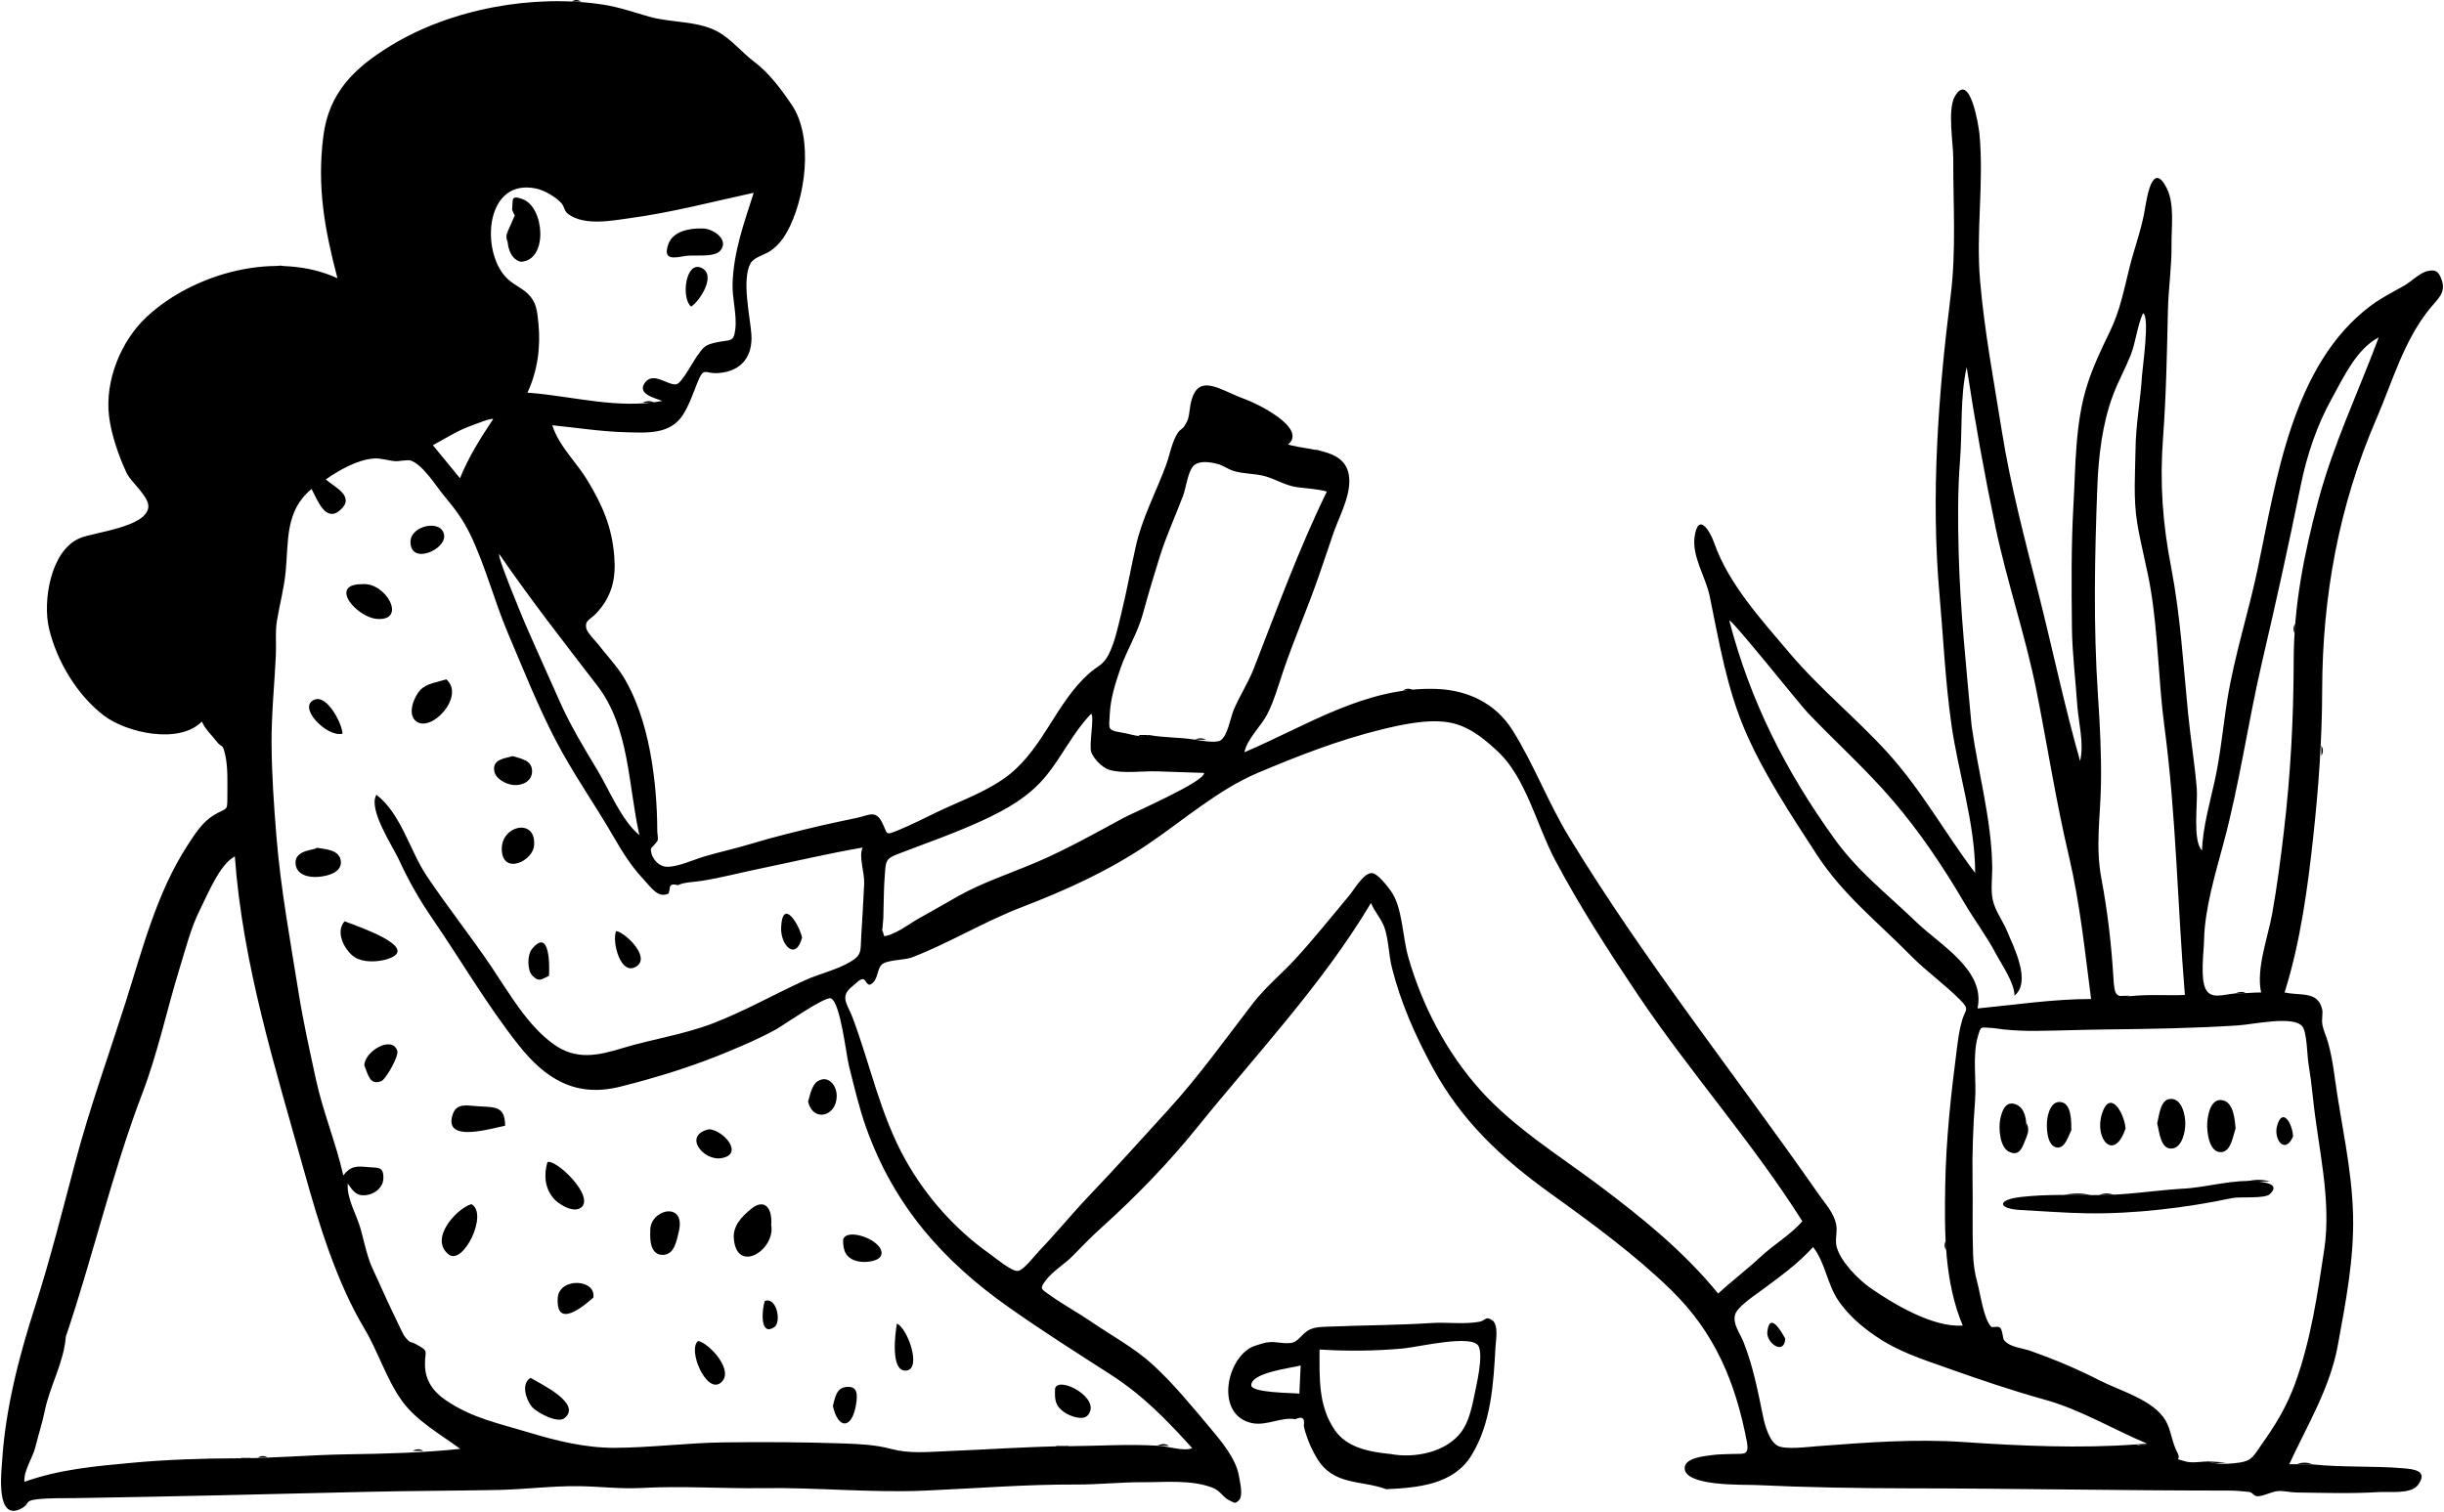<svg width="1710" height="1058" viewBox="0 0 1710 1058" fill="none" xmlns="http://www.w3.org/2000/svg">
<path fill-rule="evenodd" clip-rule="evenodd" d="M345.069 293.242C343.399 292.392 330.329 297.712 328.129 298.522C319.369 301.772 311.119 307.172 302.869 311.572C309.189 319.262 315.519 326.962 321.839 334.662C328.039 319.462 336.009 306.912 345.069 293.242ZM349.379 387.852C347.229 388.092 365.399 431.752 367.519 436.652C375.239 454.482 383.349 472.142 391.179 489.922C398.759 507.152 408.369 523.012 418.059 539.112C426.339 552.882 434.869 574.242 447.369 584.442C439.469 549.442 440.509 509.192 417.879 479.792C394.409 449.322 371.209 419.572 349.379 387.852ZM1261.07 854.692C1226 799.172 1182.11 750.062 1145.54 695.542C1125.07 665.012 1105.14 634.092 1087.91 601.592C1075.38 577.952 1067.58 544.222 1048.22 526.152C1039.69 518.192 1030.58 510.392 1019.13 506.832C1003.46 501.952 981.889 506.782 966.149 510.642C936.819 517.832 908.169 529.002 880.389 540.722C852.209 552.622 828.159 573.982 802.699 591.152C775.389 609.562 745.829 622.972 715.229 634.722C688.579 644.942 664.879 659.622 638.379 669.912C633.099 671.962 622.319 671.662 617.889 674.342C613.119 677.222 614.999 685.722 609.199 688.862C606.589 690.272 605.719 685.142 603.709 685.232C601.259 685.332 599.019 688.212 596.649 690.032C587.019 697.462 592.919 702.422 596.729 712.642C609.169 745.952 615.849 779.842 633.299 811.292C647.649 837.142 668.189 860.302 692.369 877.412C696.049 880.022 708.039 890.112 712.359 889.442C716.239 888.832 724.149 878.502 726.829 875.702C739.009 862.972 750.139 849.272 762.309 836.522C781.119 816.812 799.219 796.582 817.469 776.602C838.649 753.412 857.399 727.142 876.479 702.362C885.259 690.962 896.559 681.682 906.319 671.112C919.429 656.902 931.479 641.622 943.929 626.822C947.689 622.342 953.999 610.882 959.849 611.022C963.949 611.112 971.179 620.762 973.319 623.792C981.289 635.032 981.259 655.332 985.219 669.372C994.889 703.592 1012.34 737.012 1036.26 763.422C1060.04 789.682 1090.51 808.352 1118.65 829.462C1149.13 852.332 1178 875.732 1202.17 905.272C1211.76 896.392 1222.22 888.542 1231.85 879.552C1241.02 870.992 1252.97 864.052 1261.07 854.692ZM809.719 1011.74C816.529 1011.81 828.079 1016.01 834.179 1013.48C816.089 993.472 799.479 976.302 776.589 961.642C752.839 946.422 729.169 931.342 706.109 915.102C659.619 882.392 625.429 843.602 606.009 789.122C601.009 775.092 597.659 760.382 593.999 745.962C592.029 738.192 588.099 701.852 581.439 698.722C577.489 696.862 547.779 717.742 543.069 720.342C532.059 726.422 521.019 731.142 509.639 735.902C485.179 746.142 459.959 753.952 434.029 760.472C402.929 768.292 381.749 755.362 362.479 730.922C340.629 703.202 322.469 671.922 302.479 642.802C293.399 629.562 285.869 616.342 279.159 601.732C274.769 592.182 257.349 566.392 263.359 556.212C280.539 569.282 286.719 595.272 298.409 612.782C312.989 634.592 329.419 655.162 344.079 676.952C356.399 695.282 368.979 717.482 387.179 730.662C403.199 742.242 418.409 738.682 435.649 733.472C456.539 727.162 478.189 724.052 498.659 716.232C520.809 707.762 541.779 695.742 563.389 685.942C573.469 681.382 585.529 678.782 595.029 673.082C603.209 668.182 601.989 665.592 602.589 655.142C603.289 642.952 604.099 630.752 604.639 618.552C604.999 610.362 600.569 599.242 603.579 593.132C579.039 597.382 555.059 603.082 530.689 608.122C517.349 610.882 504.479 614.292 491.009 616.452C485.869 617.282 478.839 617.262 474.239 619.492C470.569 618.442 468.699 619.112 468.629 621.502C468.459 622.802 468.179 624.082 467.799 625.342C460.269 628.762 455.899 621.422 449.369 614.382C441.319 605.692 435.289 595.912 429.379 585.702C416.169 562.872 400.939 541.402 388.719 517.922C376.259 494.002 366.139 468.382 355.569 443.552C345.879 420.782 339.679 396.142 328.969 373.912C324.189 363.982 318.129 355.772 311.059 347.392C305.219 340.472 296.239 325.542 287.529 322.362C285.219 321.522 279.189 322.942 276.569 322.752C271.349 322.382 266.699 320.462 261.359 320.882C249.799 321.792 237.189 329.102 227.949 335.522C233.919 340.842 248.859 347.312 238.129 356.902C227.719 366.202 221.969 349.512 217.999 342.202C199.289 357.562 201.989 378.742 199.829 400.442C198.699 411.772 195.729 422.932 193.819 434.092C192.439 442.122 193.409 450.432 193.009 458.632C192.009 479.472 189.909 499.412 190.009 519.962C190.119 541.922 191.619 563.132 193.369 584.942C196.329 621.642 203.109 658.362 208.929 694.782C212.199 715.252 216.669 735.142 221.019 755.272C225.949 778.132 235.069 799.782 240.189 822.582C245.399 815.952 249.319 815.922 257.749 816.802C264.239 817.472 268.599 815.932 268.219 824.932C267.969 830.772 262.819 835.222 257.119 836.242C249.689 837.572 247.169 833.862 243.339 828.242C242.439 838.892 249.609 850.042 252.439 860.442C255.129 870.312 256.899 879.972 261.409 889.412C265.809 898.622 269.579 907.712 274.029 916.832C276.079 921.032 277.999 925.292 280.069 929.472C281.119 931.592 282.349 934.512 283.919 936.302C287.589 940.492 286.999 938.462 291.299 940.842C300.659 946.042 297.139 944.742 297.359 955.482C297.569 966.062 302.999 973.842 311.709 979.792C330.179 992.422 348.409 995.932 369.409 1002.31C388.979 1008.26 409.589 1013.36 430.309 1013.24C455.689 1013.1 480.729 1009.77 506.109 1009.43C534.099 1009.06 562.369 1009.22 590.309 1010.18C601.819 1010.58 612.509 1011.09 623.619 1014.03C636.529 1017.45 649.009 1016.09 662.309 1015.57C690.689 1014.47 720.039 1012.28 748.039 1012.08C768.199 1011.94 789.479 1010.53 809.719 1011.74ZM1545.49 1022.74C1550.53 1025.41 1561.84 1024.31 1566.91 1023.57C1575.85 1022.27 1576.8 1018.73 1582.47 1010.77C1592.23 997.052 1600.15 983.922 1605.89 968.032C1616.87 937.622 1621.36 906.522 1626.18 874.712C1631.54 839.372 1621.75 802.732 1618.25 767.632C1617.44 759.582 1616.34 751.602 1615.07 743.602C1614.31 738.832 1614.11 722.572 1610.97 718.432C1604.92 710.482 1576.83 716.902 1565.78 717.622C1534.94 719.632 1503.9 720.102 1473.08 720.452C1456.65 720.642 1440.12 721.322 1423.85 721.452C1416.38 721.512 1409.07 721.142 1401.57 720.412C1399.06 720.172 1396.61 719.592 1394.09 719.452C1385.43 718.982 1386.08 717.722 1383.85 725.382C1379.93 738.802 1382.94 755.872 1381.92 769.802C1380.54 788.412 1379.8 807.292 1380.14 825.942C1380.45 843.182 1379.86 860.372 1380.51 877.652C1380.78 884.802 1381.56 890.632 1383.44 897.462C1385.58 905.192 1387.93 923.232 1393.24 928.582C1393.84 929.192 1398.36 927.772 1399.56 929.282C1401.41 931.622 1401.07 936.562 1402.34 938.072C1406.44 942.952 1414.93 943.342 1421.09 945.532C1437.97 951.552 1453.47 958.092 1469.39 966.212C1483.61 973.472 1506.54 979.642 1515.09 993.952C1519.01 1000.51 1519.54 1009.16 1523.15 1015.93C1527.25 1023.64 1519.04 1019.61 1529.1 1022.74C1533.63 1024.15 1540.85 1022.74 1545.49 1022.74ZM46.029 935.532C44.749 953.332 34.719 970.302 31.229 987.802C29.589 996.002 26.819 1004.06 24.899 1012.21C23.059 1020.03 16.399 1029.29 17.069 1037.03C41.639 1028.28 66.519 1026.08 92.189 1023.72C116.529 1021.48 142.229 1020.59 166.359 1020.58C190.949 1020.56 217.239 1018.16 242.559 1017.79C269.029 1017.4 295.909 1016.72 321.999 1013.97C308.359 1003.87 291.289 994.382 281.209 980.322C270.259 965.042 264.569 945.902 254.939 929.772C235.599 897.412 223.299 857.262 213.159 820.902C192.699 747.512 169.829 675.482 164.309 599.352C153.819 604.722 145.499 625.562 140.239 635.942C133.539 649.192 130.029 663.552 125.669 677.632C116.699 706.642 110.489 736.712 99.499 765.442C78.499 820.362 64.999 879.542 46.029 935.532ZM1379.47 507.792C1384.02 540.612 1393.54 573.862 1393.91 607.082C1393.99 614.392 1392.75 622.502 1394.27 629.712C1395.9 637.402 1401.19 644.212 1404.25 651.522C1409.1 663.122 1421.38 686.912 1409.53 696.752C1409.29 687.422 1400.75 675.562 1396.45 667.402C1389.96 655.112 1381.44 643.862 1374.41 631.872C1359.7 606.772 1343.21 582.212 1324.24 560.082C1305.77 538.532 1284.48 519.412 1264.89 498.892C1259.01 492.722 1211.8 433.372 1209.92 434.202C1224.56 490.662 1249.46 539.792 1283.53 587.062C1300.23 610.242 1320.28 625.492 1340.61 645.122C1357.54 661.472 1389.46 678.952 1383.6 705.752C1410.07 703.202 1436.37 699.142 1463.08 699.142C1458.68 665.342 1455.32 632.072 1447.48 598.832C1438.58 561.082 1432.55 522.202 1425.01 484.122C1417.33 445.242 1404.29 407.602 1396.17 368.792C1388.4 331.632 1381.73 294.542 1376.04 256.972C1371.33 277.792 1373.07 300.662 1371.4 321.902C1369.69 343.602 1369.86 364.902 1370.42 386.732C1371.48 427.282 1375.8 467.342 1379.47 507.792ZM1494.17 314.472C1494.32 297.122 1497.68 280.002 1498.72 262.682C1499.04 257.372 1504.33 221.122 1499.4 219.232C1495.34 228.082 1494.39 239.402 1490.71 248.682C1487.02 257.962 1482.1 266.792 1478.56 276.132C1470.91 296.362 1468.27 319.252 1467.44 340.762C1465.58 389.412 1464.61 437.942 1467.88 486.592C1469.28 507.442 1470.36 528.332 1469.98 549.222C1469.55 572.212 1466.03 592.162 1470.31 614.972C1474.54 637.542 1477.2 660.032 1478.61 682.942C1479.6 699.022 1480 697.882 1495.34 696.752C1506.42 695.932 1517.6 696.802 1528.7 696.302C1523.51 633.632 1522.66 570.842 1514.38 508.412C1510.15 476.562 1510.04 444.262 1504.79 412.532C1502.18 396.772 1497.8 381.322 1495.28 365.542C1492.58 348.602 1493.91 331.552 1494.17 314.472ZM372.189 275.042C401.729 277.592 433.149 286.422 463.419 280.592C458.429 278.572 445.369 275.792 451.249 267.812C457.229 259.702 467.299 269.992 473.259 268.922C476.929 268.272 485.049 252.912 487.319 249.732C492.459 242.502 493.079 241.242 502.329 239.392C511.279 237.602 513.309 239.542 514.449 230.632C515.749 220.402 512.209 208.892 512.559 198.422C513.309 175.882 520.579 156.122 527.349 134.912C498.599 141.172 470.479 148.582 441.069 152.622C428.509 154.342 408.949 158.312 397.529 149.772C394.559 147.552 395.039 144.552 392.609 141.982C388.529 137.662 380.979 133.192 375.199 131.962C339.629 124.392 336.159 175.082 353.979 194.052C358.449 198.802 364.659 201.152 369.229 205.502C375.329 211.312 375.829 217.432 376.719 226.302C378.389 242.922 376.119 259.622 369.029 274.822L372.189 275.042ZM803.779 514.352C814.279 516.342 825.239 515.892 835.769 517.592C839.509 518.192 850.719 520.302 854.009 518.112C859.029 514.772 860.809 502.532 863.189 496.832C867.359 486.802 873.269 478.062 877.249 467.842C893.519 426.142 908.699 384.272 928.379 343.982C920.829 342.022 915.039 341.952 907.439 340.932C899.519 339.882 892.339 335.202 884.789 333.182C877.609 331.272 870.089 331.762 862.969 329.542C859.049 328.312 855.689 325.592 851.819 324.642C845.669 323.132 838.479 322.242 834.819 326.282C831.059 330.432 829.739 341.802 827.699 347.152C822.259 361.422 815.939 375.192 811.379 389.782C807.269 402.952 803.359 415.972 799.739 429.252C795.919 443.282 788.379 454.842 783.789 468.232C780.299 478.432 776.999 488.852 776.479 499.722C775.979 510.332 774.429 511.012 785.039 512.702C790.399 513.562 798.739 516.742 803.779 514.352ZM1494.58 1010.85C1497.31 1012.12 1499.89 1011.95 1502.31 1010.34C1478.6 1000.33 1455.54 986.442 1430.81 979.572C1407.61 973.132 1385.06 965.442 1362.71 957.502C1344.54 951.062 1328.22 946.042 1311.8 934.692C1301.83 927.802 1292.97 920.062 1286.12 910.002C1278.5 898.792 1276.8 882.852 1268.55 872.762C1257.4 884.992 1244.31 894.262 1231.12 903.992C1226.56 907.352 1215.61 914.692 1214.05 919.892C1212.08 926.462 1217.36 932.752 1219.97 939.402C1226.65 956.432 1229.91 973.452 1233.54 991.152C1234.99 998.242 1238.13 1008.91 1243.96 1011.88C1249.27 1014.59 1264.64 1012.62 1271.24 1012.12C1305.7 1009.51 1339.55 1006.84 1374.22 1009.21C1413.45 1011.9 1455.45 1013.76 1494.58 1010.85ZM1563.41 695.312C1569.67 695.342 1575.79 694.552 1582.03 694.552C1578.43 677.742 1586.85 655.982 1589.83 639.202C1593.17 620.422 1595.71 601.012 1597.94 582.082C1602.64 542.222 1604.76 502.842 1604.83 462.682C1604.88 423.832 1611.96 388.322 1621.87 350.972C1632.51 310.852 1649.93 274.782 1664.34 236.092C1648.54 244.442 1639.79 263.992 1631.48 278.932C1620.99 297.822 1613.99 318.742 1609.71 339.952C1601.44 380.872 1592.37 421.912 1582.82 462.762C1572.89 505.292 1567.05 548.212 1555.66 590.402C1550.11 610.972 1542.56 636.282 1542.14 657.492C1541.97 666.272 1539.33 684.652 1543.3 692.272C1547.02 699.402 1555.25 696.042 1563.41 695.312ZM618.039 642.542C617.709 646.912 617.399 651.072 616.619 655.382C625.299 655.302 636.279 646.302 643.719 642.262C652.789 637.342 661.859 631.912 670.729 626.962C687.839 617.412 707.269 611.112 725.539 603.272C746.529 594.252 765.829 583.362 785.899 572.502C792.909 568.712 843.309 546.872 842.459 540.912C831.399 540.542 820.339 540.172 809.269 539.802C799.789 539.492 785.089 541.632 776.009 538.702C771.039 537.092 765.449 531.182 763.569 526.552C761.709 521.962 765.889 500.882 763.459 499.542C751.079 512.182 743.289 528.982 732.219 542.622C719.989 557.692 704.179 566.492 686.759 574.502C667.519 583.342 647.599 590.192 627.939 597.772C619.649 600.972 619.809 602.802 619.089 611.892C618.279 622.052 618.369 632.362 618.039 642.542ZM1617.88 1024.81C1638.73 1027.05 1660.11 1025.77 1681.13 1027.52C1688.78 1028.15 1699.38 1029.1 1691.68 1039.36C1686.84 1045.83 1671.32 1043.75 1664.28 1044.2C1645.37 1045.4 1625.36 1044.76 1606.41 1044.48C1602.42 1044.42 1598.01 1043.23 1593.98 1043.5C1589.33 1043.81 1583.75 1047.15 1579.51 1047.13C1576.9 1047.11 1575.96 1044.36 1573.71 1044.1C1568.8 1043.55 1563.89 1043.15 1558.93 1043.15C1484.04 1043.17 1410.19 1041.66 1335.49 1041.58C1299.77 1041.54 1263.47 1040.93 1227.77 1039.25C1220.27 1038.9 1177.57 1040.43 1178.75 1026.93C1179.36 1019.98 1193.3 1019 1198.38 1018.26C1202.15 1017.72 1206.06 1017.8 1209.84 1017.6C1219.87 1017.06 1224.26 1019.48 1222.15 1008.5C1214.12 966.882 1199.74 932.482 1169.01 902.552C1143.88 878.082 1113.62 855.882 1085.16 835.442C1050.61 810.632 1022.57 784.532 1002.06 746.562C990.069 724.392 980.049 701.722 973.889 677.202C971.669 668.382 971.619 658.352 968.909 649.842C966.819 643.302 962.059 638.722 959.259 631.932C924.879 689.352 879.309 737.392 837.529 789.152C817.559 813.892 794.789 837.382 770.929 858.892C763.859 865.282 757.249 871.952 750.639 878.822C745.119 884.572 736.339 889.682 731.679 896.062C727.199 902.182 728.299 901.892 735.119 906.752C744.119 913.172 754.049 918.512 763.199 924.772C777.819 934.792 793.779 943.252 806.849 955.302C820.999 968.332 833.349 983.432 845.709 998.122C853.949 1007.92 864.759 1020.49 866.829 1032.87C867.509 1036.97 870.119 1047.1 866.679 1050.1C863.739 1052.67 864.039 1051.69 860.389 1050.13C855.609 1048.08 854.199 1043.38 848.359 1041.13C833.419 1035.4 815.329 1037.37 799.789 1037.3C784.229 1037.23 768.549 1038.98 752.999 1038.91C717.499 1038.77 682.749 1041.64 647.259 1043.18C609.559 1044.82 571.399 1040.89 533.829 1041.45C505.999 1041.86 477.419 1039.78 448.809 1041.33C434.099 1042.12 419.649 1040.28 405.299 1040.07C386.519 1039.8 367.229 1042.36 348.279 1042.72C317.189 1043.32 286.469 1043.32 255.189 1044.07C187.889 1045.68 120.959 1047.34 53.629 1048.41C44.649 1048.55 34.819 1048.24 25.939 1049.25C16.519 1050.33 21.389 1052.33 14.919 1055.72C-3.171 1065.21 0.999 1030.03 1.439 1023.11C3.759 986.032 13.179 949.662 24.489 914.462C35.229 881.072 43.939 846.132 53.029 812.022C62.979 774.692 75.949 738.882 87.719 701.922C99.789 664.042 109.609 624.682 131.519 591.102C136.509 583.462 141.669 575.232 149.699 570.402C158.689 565.002 159.079 568.162 159.069 558.262C159.069 548.952 159.639 536.502 157.439 527.612C155.459 519.582 155.759 524.342 151.289 518.572C147.649 513.882 143.839 510.672 141.219 504.982C125.179 521.252 88.439 512.662 72.929 500.942C53.949 486.602 39.499 462.412 34.199 439.372C29.949 420.872 35.169 385.602 55.649 376.702C65.629 372.362 102.309 369.082 103.779 354.952C104.529 347.652 91.619 337.392 88.649 331.122C83.129 319.492 77.829 304.032 76.289 291.292C73.299 266.412 84.589 238.602 102.579 221.802C135.579 190.982 193.649 175.172 236.099 194.722C227.129 160.462 221.709 130.902 226.229 95.262C230.119 64.562 248.239 47.382 273.169 32.082C315.719 5.982 373.569 -4.318 422.219 3.272C433.269 5.002 443.879 8.702 454.119 11.642C468.989 15.922 486.789 14.492 500.829 21.442C511.009 26.482 518.739 36.512 527.679 43.212C538.119 51.032 546.789 62.702 554.049 73.502C569.559 96.582 563.489 139.422 550.509 162.592C547.729 167.562 544.289 171.752 539.689 175.142C534.889 178.672 527.579 179.772 525.109 184.352C518.779 196.072 524.889 221.462 525.729 234.132C526.709 248.852 519.269 259.902 502.579 261.082C492.929 261.762 492.619 256.162 487.989 267.682C484.999 275.152 482.279 283.292 477.949 290.142C469.039 304.252 452.709 302.872 437.839 302.492C420.619 302.052 403.659 299.332 386.429 297.612C390.979 312.182 403.439 323.502 411.209 336.482C421.729 354.042 428.059 368.602 429.769 389.062C431.079 404.782 428.249 417.202 417.489 428.902C413.039 433.742 409.089 433.982 410.189 439.562C410.869 442.972 416.759 448.592 418.849 451.312C424.359 458.512 430.769 465.112 435.629 472.802C454.309 502.362 459.829 547.432 459.879 581.852C459.879 583.432 460.719 586.792 460.029 588.422C459.509 589.622 455.589 593.442 455.529 593.772C454.769 598.202 459.079 605.782 465.849 606.532C472.969 607.322 485.989 601.382 492.609 599.442C503.189 596.312 513.989 594.012 524.549 590.802C541.609 585.632 558.589 581.502 575.939 577.442C583.779 575.612 591.659 574.092 599.519 572.372C608.479 570.422 612.639 566.662 617.259 575.772C621.229 583.592 618.759 585.002 628.369 581.062C637.909 577.152 647.229 572.302 656.539 567.882C672.969 560.092 692.529 553.142 706.699 541.642C730.329 522.462 739.079 491.902 761.699 471.542C767.999 465.872 771.759 465.772 775.739 457.922C780.009 449.522 782.199 438.742 784.439 429.702C788.369 413.872 791.159 397.982 794.719 382.162C799.159 362.462 808.749 344.612 815.739 325.822C818.459 318.492 819.879 309.192 824.269 302.612C825.439 300.862 827.659 299.882 828.569 298.432C831.699 293.482 831.669 292.112 832.479 286.152C836.269 258.282 852.909 272.942 871.089 279.332C878.749 282.032 915.119 299.492 901.229 311.102C917.789 315.912 944.309 313.302 944.089 337.022C943.969 349.182 936.699 362.182 932.799 373.562C929.329 383.662 925.979 393.812 922.459 403.892C914.749 425.992 905.389 447.432 897.859 469.592C894.429 479.692 891.589 490.032 886.819 499.562C882.599 507.972 872.399 517.242 870.719 526.442C914.849 507.622 955.669 480.412 1005.05 482.142C1026.68 482.902 1046.31 491.992 1058.25 511.002C1073.22 534.832 1083.08 561.512 1097.71 585.562C1150.95 673.042 1214.45 752.522 1272.9 836.392C1277.39 842.832 1283.16 848.922 1284.72 856.892C1285.74 862.082 1283.77 867.282 1284.98 872.272C1287.51 882.652 1300.29 895.602 1308.95 901.562C1325.56 912.992 1352.55 929.102 1373.27 927.682C1360.26 896.432 1360.44 862.192 1361.04 828.862C1361.62 797.202 1365.04 765.802 1369.1 734.462C1370.02 727.372 1370.82 720.802 1372.86 713.932C1375.2 706.052 1378.41 706.792 1371.41 699.712C1360.62 688.802 1347.8 679.822 1336.93 668.772C1313.43 644.882 1289.34 626.162 1270.84 597.632C1253.24 570.492 1234.68 542.572 1221.66 512.862C1208.25 482.272 1202.89 449.602 1196.23 417.212C1193.53 404.062 1183.68 389.392 1185.66 375.662C1188.16 358.312 1196.21 370.942 1199.49 380.282C1209.48 408.782 1232.89 434.292 1252.27 457.212C1273.22 481.972 1298.83 502.692 1320.7 526.732C1344.5 552.912 1360.81 583.002 1381.98 610.952C1381.98 576.262 1370.13 540.942 1365.29 506.632C1361.03 476.432 1359.69 446.132 1356.99 415.802C1350.87 346.892 1356.16 275.962 1364.75 207.552C1368.83 175.062 1366.52 143.332 1366.64 110.732C1366.68 100.362 1362.38 76.442 1367.86 67.242C1378.34 49.602 1384.46 88.162 1384.99 93.912C1388.16 128.162 1382.47 162.032 1385.38 196.132C1388.42 231.742 1395 266.362 1400.61 301.562C1406.68 339.672 1416.57 376.932 1426.03 414.312C1435.97 453.562 1444.33 493.632 1455.38 532.562C1458.36 520.332 1454.18 505.292 1453.35 492.832C1452.17 474.992 1449.87 457.152 1449.67 439.262C1449.35 410.762 1449.13 381.732 1450.74 353.362C1452.33 325.392 1451.85 296.092 1460.43 269.152C1464.5 256.362 1470.47 243.882 1476.31 231.842C1483.52 216.992 1486.07 202.582 1490.06 186.792C1493.48 173.262 1498.48 160.092 1500.76 146.292C1502.18 137.702 1506.13 112.372 1515.95 131.562C1521.66 142.712 1519.19 159.222 1519.35 171.192C1519.56 186.532 1517.21 201.452 1516.85 216.732C1516.15 246.712 1515.64 276.652 1513.41 306.582C1511.06 337.982 1513.11 366.122 1519.09 397.062C1525.62 430.922 1527.54 464.862 1530.93 499.142C1532.67 516.842 1535.62 534.442 1537.04 552.172C1537.8 561.562 1533.94 588.472 1540.66 595.162C1541.31 578.902 1545.97 562.632 1549.5 546.792C1553.69 528.022 1555.38 508.292 1558.46 489.252C1563.46 458.412 1573.15 428.962 1579.56 398.462C1592.78 335.602 1603.76 254.802 1659.14 213.652C1666.39 208.272 1674.35 204.302 1682.19 199.872C1686.62 197.362 1693.21 190.872 1698.29 189.732C1703.83 188.502 1706.14 189.462 1708.38 195.882C1711.51 204.842 1705.79 209.022 1700.44 215.532C1681.94 238.042 1674.04 266.902 1662.62 293.302C1636.46 353.752 1624.89 417.512 1624.76 482.862C1624.69 517.072 1622.33 550.062 1618.68 584.062C1614.75 620.652 1609.58 659.352 1598.46 694.552C1609.61 697.052 1621.71 693.322 1624.74 706.282C1625.48 709.472 1624.14 713.232 1624.96 717.382C1625.76 721.402 1627.69 725.412 1628.82 729.372C1631.17 737.572 1632.42 745.652 1633.56 754.062C1637.98 786.582 1645.57 817.502 1646.38 850.472C1647.13 880.952 1641.16 911.822 1635.66 941.712C1630.12 971.822 1614.23 997.482 1601.73 1024.7C1607.11 1024.7 1612.49 1024.76 1617.88 1024.81Z" fill="black"/>
<path fill-rule="evenodd" clip-rule="evenodd" d="M910.039 955.612C904.109 957.292 875.469 960.452 875.479 969.442C875.479 974.822 904.079 974.722 909.139 975.302C909.439 968.742 909.739 962.182 910.039 955.612ZM973.239 1017.6C989.739 1020.74 1012.14 1016.33 1022.69 1001.78C1027.62 994.992 1029.96 984.652 1031.56 976.542C1033.1 968.812 1037.83 949.522 1034.61 942.282C1030.66 933.382 992.739 942.682 981.699 943.702C962.439 945.482 942.519 945.692 923.249 944.432C923.249 964.332 922.229 983.722 933.939 1000.85C942.379 1013.21 958.239 1016.12 973.239 1017.6ZM969.929 1042.18C951.999 1035.62 933.169 1039.88 921.499 1020.64C918.539 1015.76 916.039 1010.51 914.249 1005.08C913.369 1002.71 912.689 1000.28 912.209 997.782C913.119 992.422 911.159 990.912 906.309 993.242C896.809 991.402 886.389 997.922 876.379 996.002C852.099 991.332 856.509 956.562 872.809 944.532C876.019 942.152 879.239 941.492 882.919 940.312C891.039 937.722 895.439 940.612 902.869 939.882C908.869 939.292 910.519 932.992 916.969 930.222C921.199 928.412 927.059 928.552 931.499 928.362C954.739 927.412 978.049 927.422 1001.44 925.902C1012.35 925.202 1024.12 926.932 1034.81 925.062C1039.81 924.192 1039.09 920.862 1043.83 923.782C1048.74 926.802 1046.62 937.992 1046.37 942.452C1044.94 968.232 1043.4 995.892 1029.59 1018.44C1016.95 1039.06 992.069 1041.17 969.929 1042.18Z" fill="black"/>
<path fill-rule="evenodd" clip-rule="evenodd" d="M23.06 1049.28C28.83 1049.22 34.599 1049.16 40.34 1049.1C34.569 1049.16 28.81 1049.22 23.06 1049.28Z" fill="black"/>
<path fill-rule="evenodd" clip-rule="evenodd" d="M1624.79 499.462C1624.78 493.922 1624.77 488.382 1624.76 482.862C1624.77 488.402 1624.78 493.932 1624.79 499.462Z" fill="black"/>
<path fill-rule="evenodd" clip-rule="evenodd" d="M157.459 522.212C157.439 527.612 157.429 533.012 157.409 538.392C157.419 532.992 157.439 527.602 157.459 522.212Z" fill="black"/>
<path fill-rule="evenodd" clip-rule="evenodd" d="M636.939 1043.17C641.529 1043.17 646.119 1043.18 650.689 1043.19C646.089 1043.19 641.519 1043.18 636.939 1043.17Z" fill="black"/>
<path fill-rule="evenodd" clip-rule="evenodd" d="M358.289 1042.07C362.879 1042.08 367.469 1042.09 372.039 1042.11C367.439 1042.1 362.869 1042.08 358.289 1042.07Z" fill="black"/>
<path fill-rule="evenodd" clip-rule="evenodd" d="M1361.65 817.952C1361.45 821.592 1361.24 825.232 1361.04 828.862C1361.25 825.222 1361.45 821.582 1361.65 817.952Z" fill="black"/>
<path fill-rule="evenodd" clip-rule="evenodd" d="M1617.88 1024.81C1614.33 1024.77 1610.78 1024.74 1607.24 1024.7C1610.8 1023.22 1614.35 1023.28 1617.88 1024.81Z" fill="black"/>
<path fill-rule="evenodd" clip-rule="evenodd" d="M1303.01 1040.94C1305.56 1040.9 1308.1 1040.86 1310.63 1040.82C1308.07 1040.86 1305.54 1040.9 1303.01 1040.94Z" fill="black"/>
<path fill-rule="evenodd" clip-rule="evenodd" d="M1623.41 544.412C1623.47 541.662 1623.54 538.912 1623.6 536.162C1623.54 538.922 1623.47 541.672 1623.41 544.412Z" fill="black"/>
<path fill-rule="evenodd" clip-rule="evenodd" d="M1385.38 196.132C1385.17 193.292 1384.96 190.452 1384.75 187.622C1384.96 190.462 1385.17 193.302 1385.38 196.132Z" fill="black"/>
<path fill-rule="evenodd" clip-rule="evenodd" d="M1624.67 510.312C1624.7 507.462 1624.74 504.622 1624.77 501.782C1624.74 504.632 1624.7 507.472 1624.67 510.312Z" fill="black"/>
<path fill-rule="evenodd" clip-rule="evenodd" d="M824.209 1037.41C826.479 1037.44 828.739 1037.48 830.979 1037.51C828.719 1037.47 826.459 1037.44 824.209 1037.41Z" fill="black"/>
<path fill-rule="evenodd" clip-rule="evenodd" d="M1407.16 1042.05C1409.37 1042.09 1411.58 1042.14 1413.77 1042.19C1411.55 1042.14 1409.36 1042.1 1407.16 1042.05Z" fill="black"/>
<path fill-rule="evenodd" clip-rule="evenodd" d="M1646.13 841.912C1645.97 839.412 1645.81 836.912 1645.65 834.422C1645.81 836.922 1645.97 839.412 1646.13 841.912Z" fill="black"/>
<path fill-rule="evenodd" clip-rule="evenodd" d="M1606.41 1044.48C1608.21 1044.47 1610.01 1044.46 1611.79 1044.45C1609.99 1044.47 1608.2 1044.47 1606.41 1044.48Z" fill="black"/>
<path fill-rule="evenodd" clip-rule="evenodd" d="M1361.06 1042.17C1362.84 1042.12 1364.62 1042.08 1366.39 1042.04C1364.6 1042.08 1362.82 1042.12 1361.06 1042.17Z" fill="black"/>
<path fill-rule="evenodd" clip-rule="evenodd" d="M960.209 1040.8C962.169 1040.79 964.129 1040.78 966.079 1040.77C964.109 1040.78 962.159 1040.79 960.209 1040.8Z" fill="black"/>
<path fill-rule="evenodd" clip-rule="evenodd" d="M507.539 1040.8C509.399 1040.81 511.269 1040.82 513.109 1040.84C511.239 1040.83 509.389 1040.81 507.539 1040.8Z" fill="black"/>
<path fill-rule="evenodd" clip-rule="evenodd" d="M397.419 1041.1C399.319 1040.99 401.219 1040.88 403.099 1040.78C401.189 1040.89 399.309 1040.99 397.419 1041.1Z" fill="black"/>
<path fill-rule="evenodd" clip-rule="evenodd" d="M924.629 316.162C921.799 315.912 918.969 315.672 916.129 315.422C918.969 315.622 921.969 313.952 924.629 316.162Z" fill="black"/>
<path fill-rule="evenodd" clip-rule="evenodd" d="M1451.66 333.342C1451.47 335.792 1451.28 338.242 1451.09 340.682C1451.28 338.232 1451.47 335.782 1451.66 333.342Z" fill="black"/>
<path fill-rule="evenodd" clip-rule="evenodd" d="M1625.37 435.312C1625.56 432.992 1625.75 430.672 1625.94 428.372C1625.75 430.692 1625.56 433.002 1625.37 435.312Z" fill="black"/>
<path fill-rule="evenodd" clip-rule="evenodd" d="M1450.54 371.282C1450.34 373.722 1450.14 376.162 1449.94 378.602C1450.14 376.152 1450.34 373.722 1450.54 371.282Z" fill="black"/>
<path fill-rule="evenodd" clip-rule="evenodd" d="M1624.19 528.902C1624.17 526.542 1624.15 524.182 1624.14 521.832C1625.66 524.182 1625.6 526.542 1624.19 528.902Z" fill="black"/>
<path fill-rule="evenodd" clip-rule="evenodd" d="M1361.69 867.772C1361.67 870.132 1361.65 872.502 1361.62 874.852C1360.06 872.472 1360.37 870.112 1361.69 867.772Z" fill="black"/>
<path fill-rule="evenodd" clip-rule="evenodd" d="M1539.64 594.142C1539.37 591.742 1539.09 589.352 1538.82 586.962C1539.09 589.362 1539.37 591.752 1539.64 594.142Z" fill="black"/>
<path fill-rule="evenodd" clip-rule="evenodd" d="M66.139 374.432C64.289 376.872 61.769 375.202 59.569 375.492C61.769 375.142 63.949 374.782 66.139 374.432Z" fill="black"/>
<path fill-rule="evenodd" clip-rule="evenodd" d="M1355.11 384.482C1355.32 386.472 1355.54 388.452 1355.76 390.442C1355.54 388.442 1355.32 386.462 1355.11 384.482Z" fill="black"/>
<path fill-rule="evenodd" clip-rule="evenodd" d="M199.359 186.962C197.009 187.012 194.66 187.052 192.31 187.102C194.64 185.732 196.979 185.342 199.359 186.962Z" fill="black"/>
<path fill-rule="evenodd" clip-rule="evenodd" d="M1450.49 405.682C1450.33 407.772 1450.18 409.852 1450.03 411.932C1450.18 409.842 1450.33 407.762 1450.49 405.682Z" fill="black"/>
<path fill-rule="evenodd" clip-rule="evenodd" d="M1386.01 149.692C1386.19 147.792 1386.38 145.882 1386.56 143.992C1386.37 145.902 1386.19 147.792 1386.01 149.692Z" fill="black"/>
<path fill-rule="evenodd" clip-rule="evenodd" d="M1367.54 143.732C1367.35 145.792 1367.17 147.862 1366.99 149.912C1367.17 147.852 1367.35 145.792 1367.54 143.732Z" fill="black"/>
<path fill-rule="evenodd" clip-rule="evenodd" d="M346.289 5.972C343.899 6.262 341.509 6.552 339.119 6.832C341.509 6.542 343.899 6.262 346.289 5.972Z" fill="black"/>
<path fill-rule="evenodd" clip-rule="evenodd" d="M1518.81 194.652C1518.96 192.732 1519.11 190.812 1519.26 188.902C1519.11 190.822 1518.96 192.732 1518.81 194.652Z" fill="black"/>
<path fill-rule="evenodd" clip-rule="evenodd" d="M92.919 511.342C94.339 511.362 95.749 511.382 97.139 511.402C95.719 511.382 94.319 511.362 92.919 511.342Z" fill="black"/>
<path fill-rule="evenodd" clip-rule="evenodd" d="M1367.61 748.172C1367.47 750.292 1367.33 752.422 1367.18 754.542C1367.33 752.412 1367.47 750.292 1367.61 748.172Z" fill="black"/>
<path fill-rule="evenodd" clip-rule="evenodd" d="M1511.84 334.652C1511.78 332.602 1511.73 330.552 1511.67 328.512C1511.73 330.562 1511.78 332.602 1511.84 334.652Z" fill="black"/>
<path fill-rule="evenodd" clip-rule="evenodd" d="M406.52 1.122C404.33 1.122 402.149 1.122 399.979 1.122C402.159 -0.378 404.34 -0.338 406.52 1.122Z" fill="black"/>
<path fill-rule="evenodd" clip-rule="evenodd" d="M988.749 483.122C986.359 483.182 983.979 483.242 981.589 483.302C983.939 481.642 986.329 481.602 988.749 483.122Z" fill="black"/>
<path fill-rule="evenodd" clip-rule="evenodd" d="M1197.5 1037.33C1198.92 1037.35 1200.33 1037.38 1201.73 1037.42C1200.31 1037.39 1198.9 1037.36 1197.5 1037.33Z" fill="black"/>
<path fill-rule="evenodd" clip-rule="evenodd" d="M1250.83 1039.81C1252.24 1039.76 1253.65 1039.71 1255.05 1039.67C1253.63 1039.72 1252.23 1039.77 1250.83 1039.81Z" fill="black"/>
<path fill-rule="evenodd" clip-rule="evenodd" d="M416.299 1040.8C417.779 1040.83 419.249 1040.87 420.709 1040.91C419.229 1040.87 417.769 1040.83 416.299 1040.8Z" fill="black"/>
<path fill-rule="evenodd" clip-rule="evenodd" d="M1644.9 818.212C1644.69 816.192 1644.48 814.162 1644.27 812.142C1644.48 814.172 1644.69 816.192 1644.9 818.212Z" fill="black"/>
<path fill-rule="evenodd" clip-rule="evenodd" d="M1452.29 476.902C1452.46 478.832 1452.63 480.762 1452.79 482.682C1452.63 480.752 1452.46 478.822 1452.29 476.902Z" fill="black"/>
<path fill-rule="evenodd" clip-rule="evenodd" d="M1526.42 443.772C1526.19 441.732 1525.96 439.682 1525.73 437.642C1525.96 439.692 1526.19 441.732 1526.42 443.772Z" fill="black"/>
<path fill-rule="evenodd" clip-rule="evenodd" d="M428.27 1042.02C429.75 1042 431.239 1041.97 432.709 1041.95C431.219 1041.98 429.74 1042 428.27 1042.02Z" fill="black"/>
<path fill-rule="evenodd" clip-rule="evenodd" d="M969.929 1042.18C971.369 1042.11 972.819 1042.05 974.249 1041.99C972.799 1042.05 971.359 1042.12 969.929 1042.18Z" fill="black"/>
<path fill-rule="evenodd" clip-rule="evenodd" d="M1514.32 294.372C1514.25 292.292 1514.19 290.222 1514.12 288.152C1514.19 290.232 1514.25 292.302 1514.32 294.372Z" fill="black"/>
<path fill-rule="evenodd" clip-rule="evenodd" d="M287.229 1043.37C288.679 1043.36 290.13 1043.35 291.56 1043.34C290.11 1043.35 288.669 1043.36 287.229 1043.37Z" fill="black"/>
<path fill-rule="evenodd" clip-rule="evenodd" d="M1513.71 1043.35C1515.2 1043.37 1516.69 1043.38 1518.17 1043.4C1516.67 1043.39 1515.19 1043.37 1513.71 1043.35Z" fill="black"/>
<path fill-rule="evenodd" clip-rule="evenodd" d="M1545.92 1043.18C1547.36 1043.28 1548.8 1043.38 1550.23 1043.48C1548.78 1043.38 1547.35 1043.28 1545.92 1043.18Z" fill="black"/>
<path fill-rule="evenodd" clip-rule="evenodd" d="M1558.93 1043.15C1560.4 1043.19 1561.87 1043.24 1563.31 1043.27C1561.84 1043.23 1560.39 1043.19 1558.93 1043.15Z" fill="black"/>
<path fill-rule="evenodd" clip-rule="evenodd" d="M1625.73 451.992C1625.63 449.952 1625.54 447.912 1625.44 445.882C1625.54 447.922 1625.63 449.952 1625.73 451.992Z" fill="black"/>
<path fill-rule="evenodd" clip-rule="evenodd" d="M372.189 275.042C376.059 275.372 379.94 275.712 383.8 276.042C379.93 275.712 376.059 275.372 372.189 275.042Z" fill="black"/>
<path fill-rule="evenodd" clip-rule="evenodd" d="M1465.57 443.372C1465.69 447.062 1465.81 450.762 1465.93 454.442C1465.81 450.742 1465.69 447.062 1465.57 443.372Z" fill="black"/>
<path fill-rule="evenodd" clip-rule="evenodd" d="M1545.49 1022.74C1549.53 1022.99 1553.57 1023.23 1557.62 1023.48C1553.55 1023.66 1549.42 1024.82 1545.49 1022.74Z" fill="black"/>
<path fill-rule="evenodd" clip-rule="evenodd" d="M1521.57 585.742C1521.6 582.222 1521.63 578.692 1521.66 575.182C1521.63 578.702 1521.6 582.222 1521.57 585.742Z" fill="black"/>
<path fill-rule="evenodd" clip-rule="evenodd" d="M1511.22 696.472C1514.77 696.512 1518.32 696.562 1521.86 696.612C1518.31 696.562 1514.77 696.512 1511.22 696.472Z" fill="black"/>
<path fill-rule="evenodd" clip-rule="evenodd" d="M618.299 634.512C618.209 637.202 618.119 639.882 618.039 642.562C618.119 639.872 618.209 637.192 618.299 634.512Z" fill="black"/>
<path fill-rule="evenodd" clip-rule="evenodd" d="M1570.25 520.792C1570.11 523.462 1569.96 526.132 1569.82 528.792C1569.97 526.112 1570.11 523.452 1570.25 520.792Z" fill="black"/>
<path fill-rule="evenodd" clip-rule="evenodd" d="M1494.58 1010.85C1497.16 1010.67 1499.74 1010.5 1502.31 1010.33C1500.37 1011.89 1498.42 1012.01 1494.58 1010.85Z" fill="black"/>
<path fill-rule="evenodd" clip-rule="evenodd" d="M1477.31 661.472C1477.49 664.362 1477.66 667.242 1477.84 670.112C1477.66 667.232 1477.49 664.352 1477.31 661.472Z" fill="black"/>
<path fill-rule="evenodd" clip-rule="evenodd" d="M512.469 206.742C512.499 203.962 512.529 201.182 512.559 198.412C512.529 201.192 512.499 203.972 512.469 206.742Z" fill="black"/>
<path fill-rule="evenodd" clip-rule="evenodd" d="M1480.43 697.052L1490.05 696.842C1486.88 698.372 1483.67 698.432 1480.43 697.052Z" fill="black"/>
<path fill-rule="evenodd" clip-rule="evenodd" d="M1569.16 717.582C1566.89 717.602 1564.63 717.622 1562.37 717.652C1564.65 717.632 1566.91 717.612 1569.16 717.582Z" fill="black"/>
<path fill-rule="evenodd" clip-rule="evenodd" d="M738.619 1011.96C741.759 1012 744.899 1012.04 748.039 1012.08C744.879 1013.66 741.739 1013.89 738.619 1011.96Z" fill="black"/>
<path fill-rule="evenodd" clip-rule="evenodd" d="M1466.68 467.102C1466.83 469.992 1466.99 472.882 1467.14 475.762C1466.99 472.872 1466.83 469.982 1466.68 467.102Z" fill="black"/>
<path fill-rule="evenodd" clip-rule="evenodd" d="M449.649 281.832C452.329 280.502 455.039 280.282 457.769 281.682C455.059 281.732 452.349 281.782 449.649 281.832Z" fill="black"/>
<path fill-rule="evenodd" clip-rule="evenodd" d="M1378.81 500.492C1379.03 502.922 1379.25 505.372 1379.48 507.802C1379.25 505.352 1379.03 502.922 1378.81 500.492Z" fill="black"/>
<path fill-rule="evenodd" clip-rule="evenodd" d="M1605.72 443.572C1604.34 441.182 1604.39 438.812 1605.79 436.462C1605.77 438.832 1605.75 441.202 1605.72 443.572Z" fill="black"/>
<path fill-rule="evenodd" clip-rule="evenodd" d="M1563.41 695.312C1566.17 694.472 1568.94 693.272 1571.69 695.342C1568.93 695.332 1566.17 695.322 1563.41 695.312Z" fill="black"/>
<path fill-rule="evenodd" clip-rule="evenodd" d="M288.489 1015.34C291.039 1014.22 293.579 1013.63 296.099 1015.42C293.559 1015.39 291.029 1015.37 288.489 1015.34Z" fill="black"/>
<path fill-rule="evenodd" clip-rule="evenodd" d="M809.719 1011.74C812.439 1010.55 815.159 1009.9 817.849 1011.83C815.139 1011.8 812.429 1011.77 809.719 1011.74Z" fill="black"/>
<path fill-rule="evenodd" clip-rule="evenodd" d="M203.149 659.282C203.349 661.742 203.559 664.202 203.759 666.652C203.559 664.192 203.349 661.732 203.149 659.282Z" fill="black"/>
<path fill-rule="evenodd" clip-rule="evenodd" d="M835.77 517.592C838.45 516.612 841.12 516.102 843.75 517.732C841.09 517.682 838.43 517.632 835.77 517.592Z" fill="black"/>
<path fill-rule="evenodd" clip-rule="evenodd" d="M1466.63 590.812C1466.78 593.212 1466.93 595.622 1467.08 598.022C1466.93 595.612 1466.78 593.212 1466.63 590.812Z" fill="black"/>
<path fill-rule="evenodd" clip-rule="evenodd" d="M201.419 373.862C201.199 375.792 200.969 377.732 200.749 379.662C200.969 377.722 201.199 375.792 201.419 373.862Z" fill="black"/>
<path fill-rule="evenodd" clip-rule="evenodd" d="M46.029 935.532C45.889 937.412 45.759 939.302 45.619 941.172C45.759 939.282 45.899 937.412 46.029 935.532Z" fill="black"/>
<path fill-rule="evenodd" clip-rule="evenodd" d="M1522.75 603.532C1522.6 601.592 1522.45 599.642 1522.3 597.702C1522.45 599.652 1522.6 601.592 1522.75 603.532Z" fill="black"/>
<path fill-rule="evenodd" clip-rule="evenodd" d="M1327.52 1008.1C1329.91 1008.12 1332.3 1008.14 1334.68 1008.15C1332.29 1008.14 1329.91 1008.12 1327.52 1008.1Z" fill="black"/>
<path fill-rule="evenodd" clip-rule="evenodd" d="M617.389 651.102C617.839 652.522 618.279 653.942 618.729 655.362C615.749 656.082 615.299 654.662 617.389 651.102Z" fill="black"/>
<path fill-rule="evenodd" clip-rule="evenodd" d="M796.509 514.382C798.929 514.372 801.359 514.362 803.779 514.352C801.359 515.502 798.939 516.292 796.509 514.382Z" fill="black"/>
<path fill-rule="evenodd" clip-rule="evenodd" d="M204.509 670.922C204.589 673.072 204.669 675.232 204.749 677.372C204.669 675.222 204.589 673.072 204.509 670.922Z" fill="black"/>
<path fill-rule="evenodd" clip-rule="evenodd" d="M1384.7 693.592C1384.79 695.572 1384.87 697.552 1384.96 699.522C1384.88 697.542 1384.79 695.572 1384.7 693.592Z" fill="black"/>
<path fill-rule="evenodd" clip-rule="evenodd" d="M180.459 1020.1C182.759 1018.57 185.069 1018.71 187.379 1020.08C185.069 1020.09 182.759 1020.09 180.459 1020.1Z" fill="black"/>
<path fill-rule="evenodd" clip-rule="evenodd" d="M241.099 346.202C241.219 348.222 241.339 350.242 241.469 352.252C241.349 350.222 241.219 348.212 241.099 346.202Z" fill="black"/>
<path fill-rule="evenodd" clip-rule="evenodd" d="M168.479 1020.31C170.869 1020.32 173.27 1020.33 175.66 1020.34C173.26 1021.98 170.859 1022.05 168.479 1020.31Z" fill="black"/>
<path fill-rule="evenodd" clip-rule="evenodd" d="M192.959 455.762C192.989 457.682 193.019 459.602 193.059 461.502C193.029 459.582 192.999 457.672 192.959 455.762Z" fill="black"/>
<path fill-rule="evenodd" clip-rule="evenodd" d="M1509.59 455.482C1509.46 453.532 1509.34 451.582 1509.21 449.632C1509.34 451.592 1509.47 453.542 1509.59 455.482Z" fill="black"/>
<path fill-rule="evenodd" clip-rule="evenodd" d="M966.01 944.882C964.48 944.912 962.949 944.932 961.439 944.962C962.969 944.942 964.49 944.912 966.01 944.882Z" fill="black"/>
<path fill-rule="evenodd" clip-rule="evenodd" d="M966.129 1016.9C968.499 1017.14 970.879 1017.37 973.249 1017.6C970.869 1017.37 968.499 1017.14 966.129 1016.9Z" fill="black"/>
<path fill-rule="evenodd" clip-rule="evenodd" d="M539.599 857.322C542.689 874.742 515.609 891.782 513.459 867.022C512.669 857.962 518.729 851.592 525.509 846.062C535.139 838.202 540.519 845.722 539.599 857.322Z" fill="black"/>
<path fill-rule="evenodd" clip-rule="evenodd" d="M241.109 644.762C247.479 647.372 296.229 663.252 270.909 671.242C264.209 673.362 254.079 673.672 248.269 669.952C241.279 665.462 234.229 652.232 241.109 644.762Z" fill="black"/>
<path fill-rule="evenodd" clip-rule="evenodd" d="M253.099 408.832C269.639 406.912 284.889 434.082 264.489 433.192C249.639 432.552 229.679 408.832 253.099 408.832Z" fill="black"/>
<path fill-rule="evenodd" clip-rule="evenodd" d="M312.279 475.442C326.099 487.492 300.489 514.462 290.319 504.022C285.129 498.692 289.919 487.212 294.209 482.742C298.599 478.172 306.429 477.312 312.279 475.442Z" fill="black"/>
<path fill-rule="evenodd" clip-rule="evenodd" d="M353.409 787.852C345.249 789.152 309.389 800.862 316.869 779.582C319.719 771.462 327.679 773.872 334.949 774.252C346.669 774.842 353.409 774.282 353.409 787.852Z" fill="black"/>
<path fill-rule="evenodd" clip-rule="evenodd" d="M329.78 842.672C341.99 849.202 324.15 885.752 314.03 877.972C299.99 867.182 319.19 845.952 329.78 842.672Z" fill="black"/>
<path fill-rule="evenodd" clip-rule="evenodd" d="M383.029 813.292C388.969 810.872 416.949 837.782 406.299 845.272C400.839 849.112 390.489 842.532 387.199 838.562C381.029 831.122 380.469 821.952 383.029 813.292Z" fill="black"/>
<path fill-rule="evenodd" clip-rule="evenodd" d="M221.569 593.302C227.629 594.302 238.109 594.612 238.499 603.142C238.849 610.632 229.449 613.062 222.839 613.652C215.969 614.262 206.889 612.322 206.759 603.692C206.619 594.382 221.349 594.952 221.569 593.302Z" fill="black"/>
<path fill-rule="evenodd" clip-rule="evenodd" d="M371.189 964.272C377.659 968.192 407.799 982.322 394.879 992.522C390.039 996.342 375.389 988.452 372.089 984.442C368.149 979.662 364.299 968.452 371.189 964.272Z" fill="black"/>
<path fill-rule="evenodd" clip-rule="evenodd" d="M454.979 861.802C454.049 846.212 480.349 840.012 474.899 862.132C473.359 868.372 471.879 877.842 464.159 878.202C455.039 878.632 454.709 867.842 454.979 861.802Z" fill="black"/>
<path fill-rule="evenodd" clip-rule="evenodd" d="M373.729 590.742C373.919 602.562 351.249 612.992 351.079 594.252C350.919 577.502 374.579 572.602 373.729 590.742Z" fill="black"/>
<path fill-rule="evenodd" clip-rule="evenodd" d="M358.769 529.152C364.349 530.952 371.769 531.882 372.259 538.972C372.779 546.482 365.809 549.822 359.529 549.402C354.389 549.052 346.769 545.242 345.839 539.662C344.469 531.462 352.469 530.932 358.769 529.152Z" fill="black"/>
<path fill-rule="evenodd" clip-rule="evenodd" d="M254.939 745.642C254.839 735.892 274.399 724.162 277.999 735.482C279.149 739.102 269.929 755.352 266.869 756.572C258.759 759.782 257.619 752.282 254.939 745.642Z" fill="black"/>
<path fill-rule="evenodd" clip-rule="evenodd" d="M415.199 908.042C408.589 913.962 388.77 930.572 390.25 908.272C391.2 894.022 416.949 894.772 415.199 908.042Z" fill="black"/>
<path fill-rule="evenodd" clip-rule="evenodd" d="M738.199 971.792C740.359 962.412 771.379 978.682 761.029 990.522C757.559 994.502 748.469 990.902 744.979 988.552C738.069 983.882 737.919 979.582 738.199 971.792Z" fill="black"/>
<path fill-rule="evenodd" clip-rule="evenodd" d="M565.389 771.052C566.599 766.872 567.939 759.482 571.929 756.812C579.149 751.992 585.429 759.272 585.429 766.942C585.439 781.262 569.139 785.772 565.389 771.052Z" fill="black"/>
<path fill-rule="evenodd" clip-rule="evenodd" d="M488.509 938.432C496.569 940.272 514.499 959.852 504.099 967.832C494.089 975.512 480.779 944.272 488.509 938.432Z" fill="black"/>
<path fill-rule="evenodd" clip-rule="evenodd" d="M496.179 790.282C506.529 791.102 520.769 807.872 504.669 810.532C492.079 812.622 477.439 794.382 496.179 790.282Z" fill="black"/>
<path fill-rule="evenodd" clip-rule="evenodd" d="M589.919 867.422C592.519 858.682 618.199 868.052 616.749 877.682C615.989 882.792 605.489 884.002 599.969 882.642C591.839 880.652 589.729 875.322 589.919 867.422Z" fill="black"/>
<path fill-rule="evenodd" clip-rule="evenodd" d="M287.219 379.002C287.409 367.702 309.139 363.092 310.729 374.482C312.169 384.782 286.949 395.732 287.219 379.002Z" fill="black"/>
<path fill-rule="evenodd" clip-rule="evenodd" d="M582.739 983.912C584.309 978.232 584.979 971.392 592.079 970.642C600.219 969.782 599.979 976.012 599.019 982.482C596.419 1000.05 586.479 1000.93 582.739 983.912Z" fill="black"/>
<path fill-rule="evenodd" clip-rule="evenodd" d="M239.619 513.512C228.289 516.072 207.539 494.262 220.229 489.582C229.159 486.272 239.619 506.932 239.619 513.512Z" fill="black"/>
<path fill-rule="evenodd" clip-rule="evenodd" d="M384.089 682.942C378.329 685.652 376.999 687.302 372.569 682.852C368.709 678.972 368.889 668.162 372.199 664.132C384.869 648.672 384.569 676.692 384.089 682.942Z" fill="black"/>
<path fill-rule="evenodd" clip-rule="evenodd" d="M431.129 651.602C437.139 652.372 454.999 669.312 445.699 676.042C434.299 684.292 427.849 658.452 431.129 651.602Z" fill="black"/>
<path fill-rule="evenodd" clip-rule="evenodd" d="M561.199 656.062C556.829 672.892 545.919 661.572 546.539 648.842C547.529 628.442 558.839 646.202 561.199 656.062Z" fill="black"/>
<path fill-rule="evenodd" clip-rule="evenodd" d="M627.529 926.292C634.919 929.352 644.959 957.612 634.389 959.132C622.529 960.832 626.479 932.182 627.529 926.292Z" fill="black"/>
<path fill-rule="evenodd" clip-rule="evenodd" d="M535.189 910.422C543.649 907.562 546.749 925.412 541.839 928.722C531.019 936.012 533.299 914.632 535.189 910.422Z" fill="black"/>
<path fill-rule="evenodd" clip-rule="evenodd" d="M454.979 861.802C454.879 864.172 454.769 866.542 454.659 868.892C454.769 866.522 454.869 864.162 454.979 861.802Z" fill="black"/>
<path fill-rule="evenodd" clip-rule="evenodd" d="M738.199 971.792C738.109 974.222 738.019 976.642 737.929 979.062C738.009 976.632 738.099 974.212 738.199 971.792Z" fill="black"/>
<path fill-rule="evenodd" clip-rule="evenodd" d="M589.92 867.422C589.87 869.482 589.82 871.542 589.77 873.592C589.82 871.532 589.87 869.482 589.92 867.422Z" fill="black"/>
<path fill-rule="evenodd" clip-rule="evenodd" d="M1525.69 831.962C1543.23 831.402 1562.8 824.802 1580.03 826.902C1584.78 827.482 1595.7 828.672 1588.1 835.712C1584.46 839.072 1567.06 837.332 1561.79 838.452C1529.59 845.272 1493.03 849.662 1460.01 849.102C1444.55 848.832 1428.98 847.592 1413.53 846.782C1398.09 845.962 1396.57 839.692 1413.94 837.692C1431.99 835.622 1450.5 836.392 1468.64 836.372C1487.7 836.342 1506.67 833.232 1525.69 831.962Z" fill="black"/>
<path fill-rule="evenodd" clip-rule="evenodd" d="M1564.2 789.712C1562.51 794.522 1561.03 805.552 1554.56 806.272C1545.5 807.282 1544 791.732 1544.33 786.042C1544.74 779.182 1547.21 767.772 1555.74 770.152C1562.95 772.162 1563.68 784.222 1564.2 789.712Z" fill="black"/>
<path fill-rule="evenodd" clip-rule="evenodd" d="M1509.35 786.192C1510.67 781.052 1511.32 769.442 1518.6 769.052C1526.74 768.612 1529.06 780.702 1529.01 786.492C1528.95 791.992 1526.92 802.382 1520.44 803.652C1511.66 805.372 1510.87 792.072 1509.35 786.192Z" fill="black"/>
<path fill-rule="evenodd" clip-rule="evenodd" d="M1418 795.422C1415.36 801.612 1413.62 810.132 1405.46 805.912C1399.16 802.652 1398.28 789.502 1399.47 783.482C1400.7 777.242 1403.31 770.082 1410.48 772.892C1418.75 776.122 1417.91 788.612 1418 795.422Z" fill="black"/>
<path fill-rule="evenodd" clip-rule="evenodd" d="M1487.18 789.712C1479.4 813.282 1465.22 797.332 1470.6 779.742C1476.23 761.352 1486.46 779.212 1487.18 789.712Z" fill="black"/>
<path fill-rule="evenodd" clip-rule="evenodd" d="M1449.29 790.882C1447.13 795.032 1444.83 803.982 1439.01 803.042C1431.88 801.882 1431.65 788.152 1432.43 783.042C1433.12 778.562 1435.13 771.102 1441.1 771.202C1449.73 771.342 1449.15 785.512 1449.29 790.882Z" fill="black"/>
<path fill-rule="evenodd" clip-rule="evenodd" d="M1604.39 795.402C1598.6 808.392 1590.64 797.202 1593.19 787.982C1596.97 774.302 1604.06 786.422 1604.39 795.402Z" fill="black"/>
<path fill-rule="evenodd" clip-rule="evenodd" d="M1462.64 836.382C1456.32 836.362 1449.99 836.342 1443.67 836.312C1450 835.122 1456.32 834.662 1462.64 836.382Z" fill="black"/>
<path fill-rule="evenodd" clip-rule="evenodd" d="M1588.26 826.852C1582.77 826.882 1577.29 826.922 1571.81 826.952C1577.29 825.312 1582.77 825.282 1588.26 826.852Z" fill="black"/>
<path fill-rule="evenodd" clip-rule="evenodd" d="M1525.69 831.962C1521.3 832.262 1516.92 832.552 1512.53 832.842C1516.92 832.552 1521.31 832.262 1525.69 831.962Z" fill="black"/>
<path fill-rule="evenodd" clip-rule="evenodd" d="M1418 795.422C1417.96 792.272 1417.92 789.132 1417.88 785.982C1419.5 789.112 1419.39 792.262 1418 795.422Z" fill="black"/>
<path fill-rule="evenodd" clip-rule="evenodd" d="M1452.4 849.032C1454.94 849.052 1457.49 849.072 1460.01 849.102C1457.46 849.072 1454.93 849.052 1452.4 849.032Z" fill="black"/>
<path fill-rule="evenodd" clip-rule="evenodd" d="M1479.25 836.352C1475.71 836.352 1472.17 836.362 1468.64 836.372C1472.17 834.882 1475.71 834.832 1479.25 836.352Z" fill="black"/>
<path fill-rule="evenodd" clip-rule="evenodd" d="M1449.29 790.882C1449.2 787.602 1449.12 784.312 1449.04 781.042C1449.12 784.322 1449.21 787.602 1449.29 790.882Z" fill="black"/>
<path fill-rule="evenodd" clip-rule="evenodd" d="M1399.47 783.482C1399.45 786.682 1399.43 789.882 1399.4 793.072C1399.42 789.862 1399.44 786.672 1399.47 783.482Z" fill="black"/>
<path fill-rule="evenodd" clip-rule="evenodd" d="M1545.8 830.772C1542.67 831.052 1539.54 831.342 1536.42 831.622C1539.55 831.342 1542.67 831.052 1545.8 830.772Z" fill="black"/>
<path fill-rule="evenodd" clip-rule="evenodd" d="M1471.3 849.122C1473.48 849.082 1475.66 849.042 1477.81 849.002C1475.63 849.052 1473.46 849.092 1471.3 849.122Z" fill="black"/>
<path fill-rule="evenodd" clip-rule="evenodd" d="M1564.2 789.712C1564.01 787.702 1563.82 785.692 1563.63 783.692C1563.82 785.702 1564.01 787.712 1564.2 789.712Z" fill="black"/>
<path fill-rule="evenodd" clip-rule="evenodd" d="M1487.17 789.712C1487.04 787.652 1486.89 785.582 1486.75 783.532C1486.9 785.592 1487.04 787.652 1487.17 789.712Z" fill="black"/>
<path fill-rule="evenodd" clip-rule="evenodd" d="M364.249 183.182C355.689 180.932 354.079 168.902 355.459 161.512C357.019 157.952 358.579 154.392 360.139 150.832C359.529 149.512 358.919 148.192 358.309 146.882C359.089 139.542 357.089 136.352 365.519 139.322C381.179 144.852 383.689 182.612 364.249 183.182Z" fill="black"/>
<path fill-rule="evenodd" clip-rule="evenodd" d="M491.019 159.922C498.069 159.362 510.889 167.572 503.859 175.522C499.509 180.452 485.169 178.122 479.329 179.152C471.569 180.512 463.479 182.372 467.669 170.762C470.969 161.632 482.739 159.682 491.019 159.922Z" fill="black"/>
<path fill-rule="evenodd" clip-rule="evenodd" d="M483.589 214.562C476.429 208.812 479.629 182.642 490.529 187.352C501.749 192.202 489.569 210.782 483.589 214.562Z" fill="black"/>
<path fill-rule="evenodd" clip-rule="evenodd" d="M355.459 161.512C355.459 164.262 355.449 167.022 355.449 169.762C353.949 167.002 353.999 164.252 355.459 161.512Z" fill="black"/>
<path fill-rule="evenodd" clip-rule="evenodd" d="M364.249 183.182C365.709 183.142 367.169 183.102 368.609 183.062C367.149 183.112 365.699 183.142 364.249 183.182Z" fill="black"/>
<path fill-rule="evenodd" clip-rule="evenodd" d="M1249.1 936.872C1248.43 948.782 1235.65 939.982 1236.55 932.012C1238.2 917.562 1246.37 931.842 1249.1 936.872Z" fill="black"/>
</svg>
